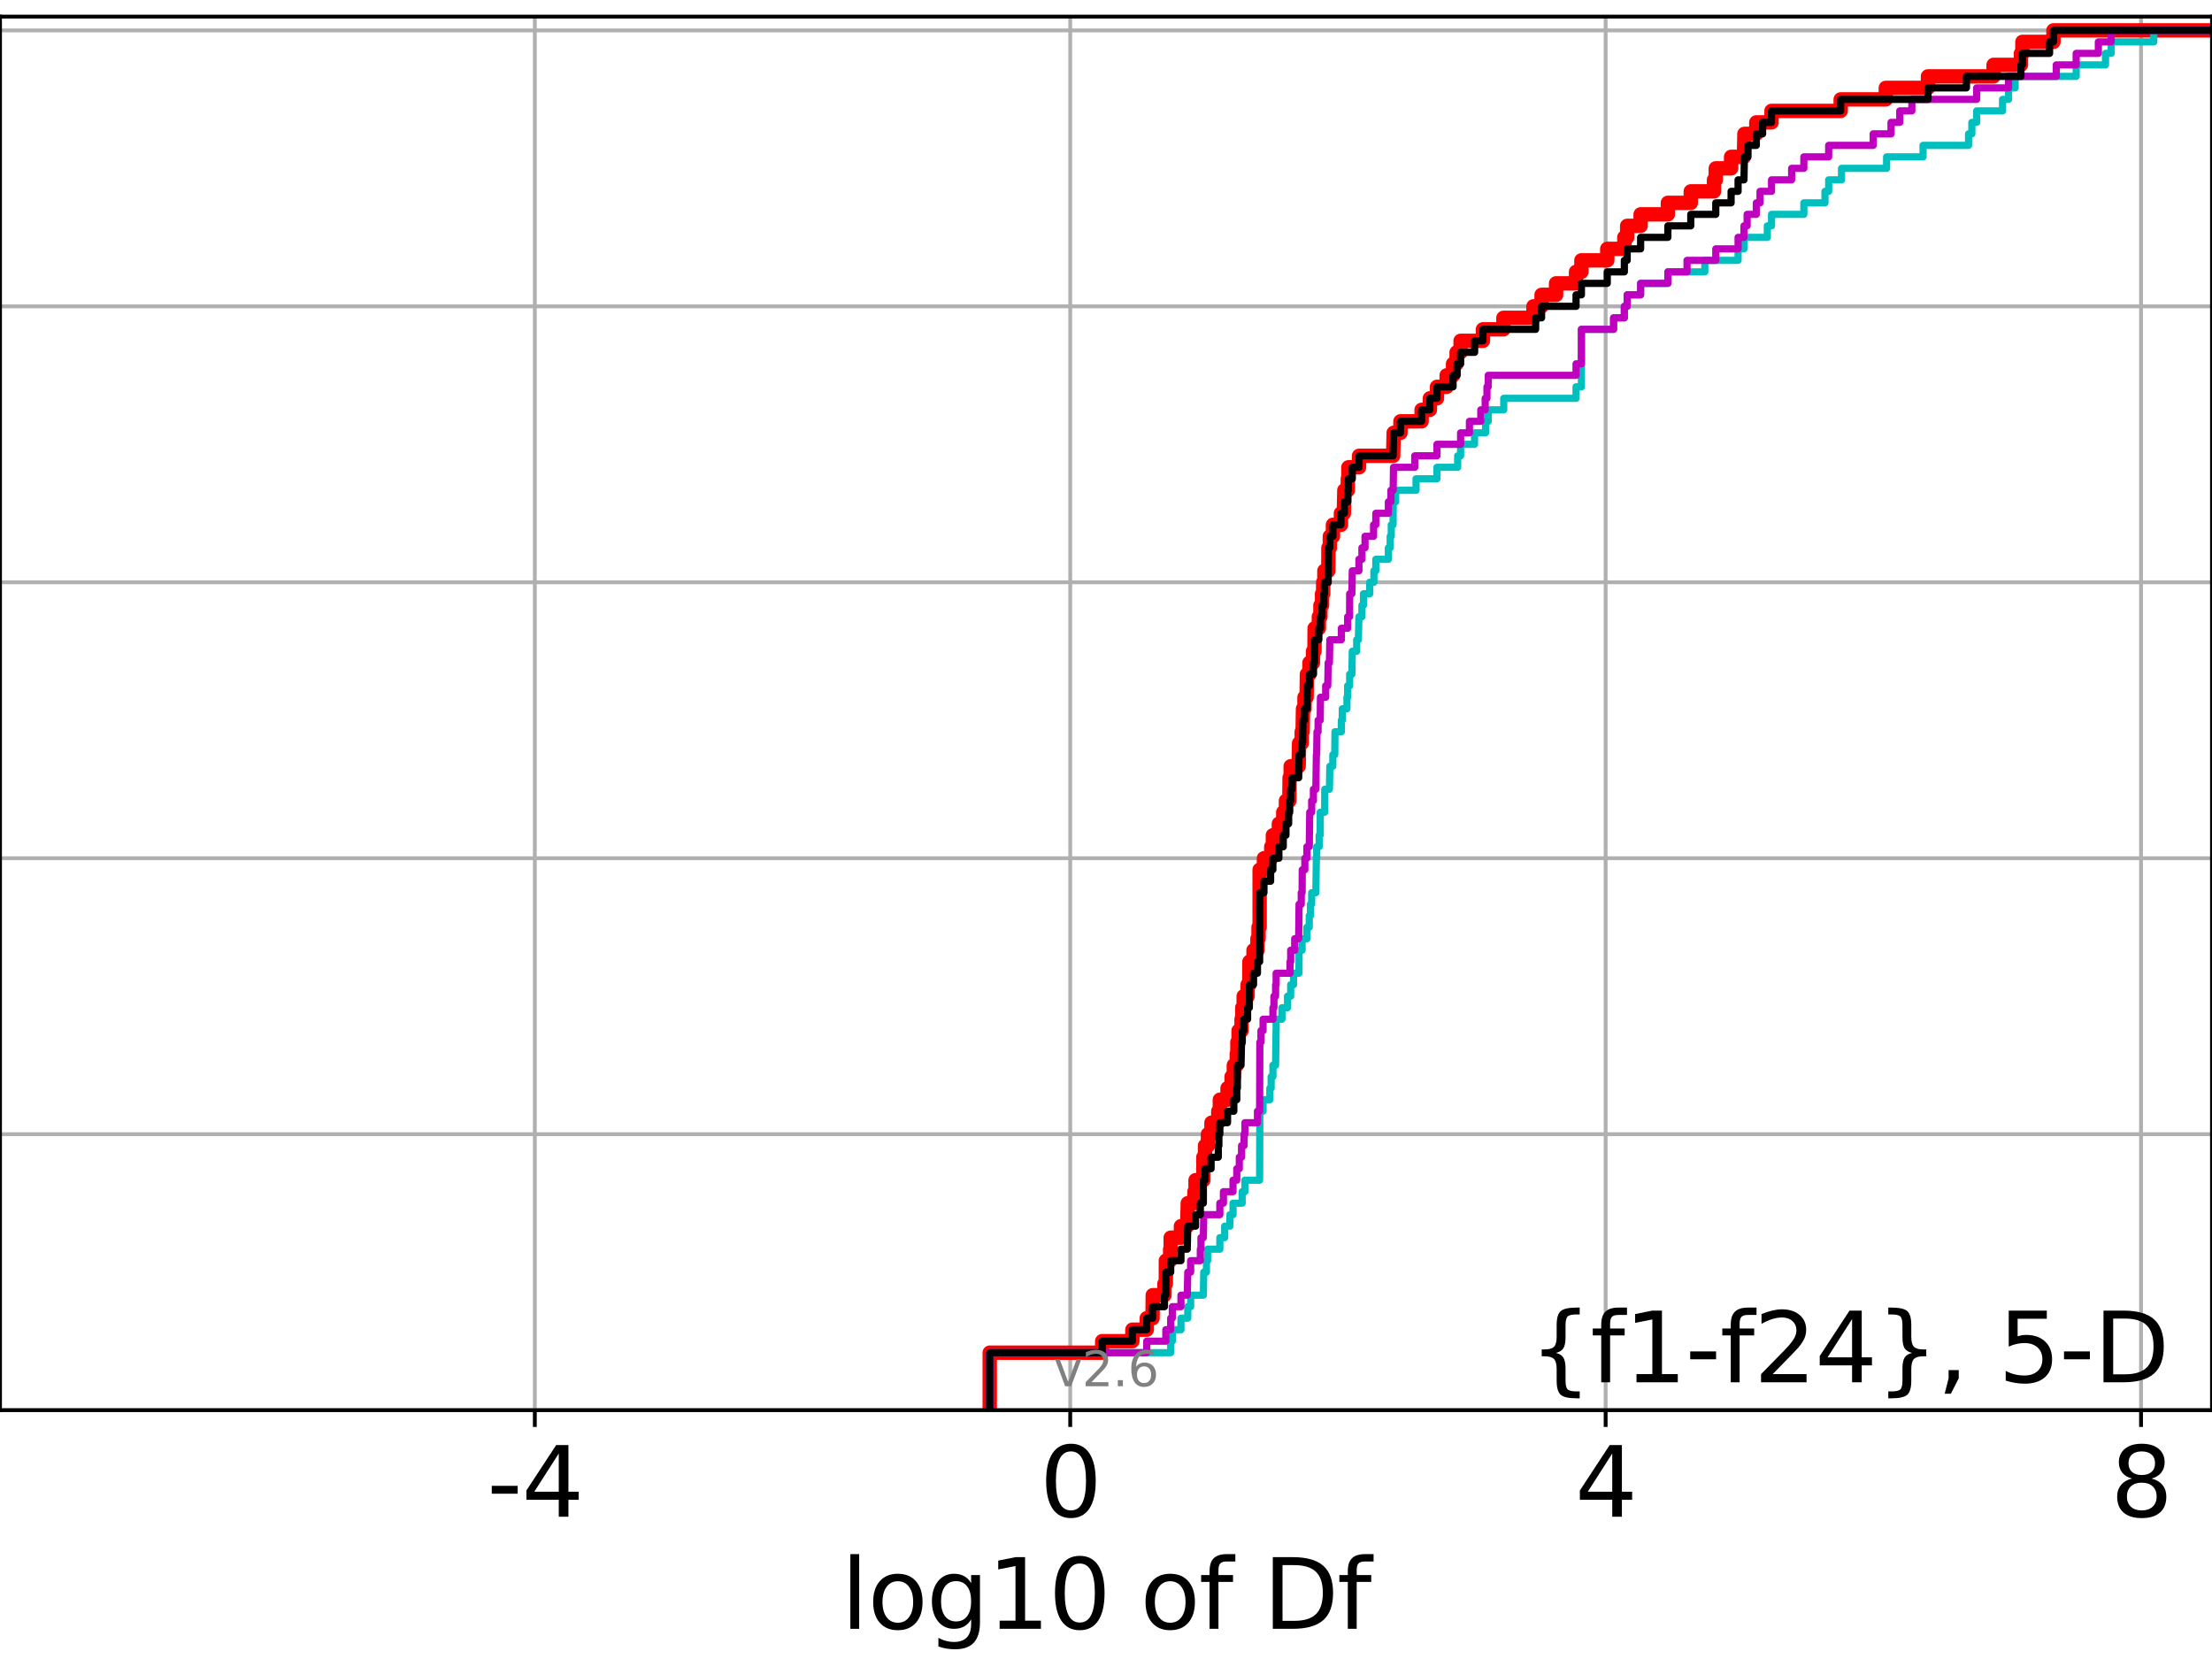 <?xml version="1.0" encoding="utf-8" standalone="no"?>
<!DOCTYPE svg PUBLIC "-//W3C//DTD SVG 1.1//EN"
  "http://www.w3.org/Graphics/SVG/1.1/DTD/svg11.dtd">
<svg xmlns:xlink="http://www.w3.org/1999/xlink" width="460.8pt" height="345.6pt" viewBox="0 0 460.8 345.6" xmlns="http://www.w3.org/2000/svg" version="1.1">
 <defs>
  <style type="text/css">*{stroke-linejoin: round; stroke-linecap: butt}</style>
 </defs>
 <g id="figure_1">
  <g id="patch_1">
   <path d="M 0 345.6 
L 460.8 345.6 
L 460.8 0 
L 0 0 
z
" style="fill: #ffffff"/>
  </g>
  <g id="axes_1">
   <g id="patch_2">
    <path d="M 0 293.76 
L 460.8 293.76 
L 460.8 3.456 
L 0 3.456 
z
" style="fill: #ffffff"/>
   </g>
   <g id="matplotlib.axis_1">
    <g id="xtick_1">
     <g id="line2d_1">
      <path d="M 111.414 293.76 
L 111.414 3.456 
" clip-path="url(#pbaf503f4ca)" style="fill: none; stroke: #b0b0b0; stroke-width: 0.8; stroke-linecap: square"/>
     </g>
     <g id="line2d_2">
      <defs>
       <path id="me949352aeb" d="M 0 0 
L 0 3.5 
" style="stroke: #000000; stroke-width: 0.8"/>
      </defs>
      <g>
       <use xlink:href="#me949352aeb" x="111.414" y="293.76" style="stroke: #000000; stroke-width: 0.8"/>
      </g>
     </g>
     <g id="text_1">
      <!-- -4 -->
      <g transform="translate(101.444 315.957)scale(0.2 -0.2)">
       <defs>
        <path id="DejaVuSans-2d" d="M 313 2009 
L 1997 2009 
L 1997 1497 
L 313 1497 
L 313 2009 
z
" transform="scale(0.016)"/>
        <path id="DejaVuSans-34" d="M 2419 4116 
L 825 1625 
L 2419 1625 
L 2419 4116 
z
M 2253 4666 
L 3047 4666 
L 3047 1625 
L 3713 1625 
L 3713 1100 
L 3047 1100 
L 3047 0 
L 2419 0 
L 2419 1100 
L 313 1100 
L 313 1709 
L 2253 4666 
z
" transform="scale(0.016)"/>
       </defs>
       <use xlink:href="#DejaVuSans-2d"/>
       <use xlink:href="#DejaVuSans-34" x="36.084"/>
      </g>
     </g>
    </g>
    <g id="xtick_2">
     <g id="line2d_3">
      <path d="M 222.948 293.76 
L 222.948 3.456 
" clip-path="url(#pbaf503f4ca)" style="fill: none; stroke: #b0b0b0; stroke-width: 0.8; stroke-linecap: square"/>
     </g>
     <g id="line2d_4">
      <g>
       <use xlink:href="#me949352aeb" x="222.948" y="293.76" style="stroke: #000000; stroke-width: 0.8"/>
      </g>
     </g>
     <g id="text_2">
      <!-- 0 -->
      <g transform="translate(216.586 315.957)scale(0.2 -0.2)">
       <defs>
        <path id="DejaVuSans-30" d="M 2034 4250 
Q 1547 4250 1301 3770 
Q 1056 3291 1056 2328 
Q 1056 1369 1301 889 
Q 1547 409 2034 409 
Q 2525 409 2770 889 
Q 3016 1369 3016 2328 
Q 3016 3291 2770 3770 
Q 2525 4250 2034 4250 
z
M 2034 4750 
Q 2819 4750 3233 4129 
Q 3647 3509 3647 2328 
Q 3647 1150 3233 529 
Q 2819 -91 2034 -91 
Q 1250 -91 836 529 
Q 422 1150 422 2328 
Q 422 3509 836 4129 
Q 1250 4750 2034 4750 
z
" transform="scale(0.016)"/>
       </defs>
       <use xlink:href="#DejaVuSans-30"/>
      </g>
     </g>
    </g>
    <g id="xtick_3">
     <g id="line2d_5">
      <path d="M 334.483 293.76 
L 334.483 3.456 
" clip-path="url(#pbaf503f4ca)" style="fill: none; stroke: #b0b0b0; stroke-width: 0.8; stroke-linecap: square"/>
     </g>
     <g id="line2d_6">
      <g>
       <use xlink:href="#me949352aeb" x="334.483" y="293.76" style="stroke: #000000; stroke-width: 0.8"/>
      </g>
     </g>
     <g id="text_3">
      <!-- 4 -->
      <g transform="translate(328.12 315.957)scale(0.2 -0.2)">
       <use xlink:href="#DejaVuSans-34"/>
      </g>
     </g>
    </g>
    <g id="xtick_4">
     <g id="line2d_7">
      <path d="M 446.017 293.76 
L 446.017 3.456 
" clip-path="url(#pbaf503f4ca)" style="fill: none; stroke: #b0b0b0; stroke-width: 0.8; stroke-linecap: square"/>
     </g>
     <g id="line2d_8">
      <g>
       <use xlink:href="#me949352aeb" x="446.017" y="293.76" style="stroke: #000000; stroke-width: 0.8"/>
      </g>
     </g>
     <g id="text_4">
      <!-- 8 -->
      <g transform="translate(439.655 315.957)scale(0.2 -0.2)">
       <defs>
        <path id="DejaVuSans-38" d="M 2034 2216 
Q 1584 2216 1326 1975 
Q 1069 1734 1069 1313 
Q 1069 891 1326 650 
Q 1584 409 2034 409 
Q 2484 409 2743 651 
Q 3003 894 3003 1313 
Q 3003 1734 2745 1975 
Q 2488 2216 2034 2216 
z
M 1403 2484 
Q 997 2584 770 2862 
Q 544 3141 544 3541 
Q 544 4100 942 4425 
Q 1341 4750 2034 4750 
Q 2731 4750 3128 4425 
Q 3525 4100 3525 3541 
Q 3525 3141 3298 2862 
Q 3072 2584 2669 2484 
Q 3125 2378 3379 2068 
Q 3634 1759 3634 1313 
Q 3634 634 3220 271 
Q 2806 -91 2034 -91 
Q 1263 -91 848 271 
Q 434 634 434 1313 
Q 434 1759 690 2068 
Q 947 2378 1403 2484 
z
M 1172 3481 
Q 1172 3119 1398 2916 
Q 1625 2713 2034 2713 
Q 2441 2713 2670 2916 
Q 2900 3119 2900 3481 
Q 2900 3844 2670 4047 
Q 2441 4250 2034 4250 
Q 1625 4250 1398 4047 
Q 1172 3844 1172 3481 
z
" transform="scale(0.016)"/>
       </defs>
       <use xlink:href="#DejaVuSans-38"/>
      </g>
     </g>
    </g>
    <g id="text_5">
     <!-- log10 of Df -->
     <g transform="translate(175.214 339.313)scale(0.2 -0.2)">
      <defs>
       <path id="DejaVuSans-6c" d="M 603 4863 
L 1178 4863 
L 1178 0 
L 603 0 
L 603 4863 
z
" transform="scale(0.016)"/>
       <path id="DejaVuSans-6f" d="M 1959 3097 
Q 1497 3097 1228 2736 
Q 959 2375 959 1747 
Q 959 1119 1226 758 
Q 1494 397 1959 397 
Q 2419 397 2687 759 
Q 2956 1122 2956 1747 
Q 2956 2369 2687 2733 
Q 2419 3097 1959 3097 
z
M 1959 3584 
Q 2709 3584 3137 3096 
Q 3566 2609 3566 1747 
Q 3566 888 3137 398 
Q 2709 -91 1959 -91 
Q 1206 -91 779 398 
Q 353 888 353 1747 
Q 353 2609 779 3096 
Q 1206 3584 1959 3584 
z
" transform="scale(0.016)"/>
       <path id="DejaVuSans-67" d="M 2906 1791 
Q 2906 2416 2648 2759 
Q 2391 3103 1925 3103 
Q 1463 3103 1205 2759 
Q 947 2416 947 1791 
Q 947 1169 1205 825 
Q 1463 481 1925 481 
Q 2391 481 2648 825 
Q 2906 1169 2906 1791 
z
M 3481 434 
Q 3481 -459 3084 -895 
Q 2688 -1331 1869 -1331 
Q 1566 -1331 1297 -1286 
Q 1028 -1241 775 -1147 
L 775 -588 
Q 1028 -725 1275 -790 
Q 1522 -856 1778 -856 
Q 2344 -856 2625 -561 
Q 2906 -266 2906 331 
L 2906 616 
Q 2728 306 2450 153 
Q 2172 0 1784 0 
Q 1141 0 747 490 
Q 353 981 353 1791 
Q 353 2603 747 3093 
Q 1141 3584 1784 3584 
Q 2172 3584 2450 3431 
Q 2728 3278 2906 2969 
L 2906 3500 
L 3481 3500 
L 3481 434 
z
" transform="scale(0.016)"/>
       <path id="DejaVuSans-31" d="M 794 531 
L 1825 531 
L 1825 4091 
L 703 3866 
L 703 4441 
L 1819 4666 
L 2450 4666 
L 2450 531 
L 3481 531 
L 3481 0 
L 794 0 
L 794 531 
z
" transform="scale(0.016)"/>
       <path id="DejaVuSans-20" transform="scale(0.016)"/>
       <path id="DejaVuSans-66" d="M 2375 4863 
L 2375 4384 
L 1825 4384 
Q 1516 4384 1395 4259 
Q 1275 4134 1275 3809 
L 1275 3500 
L 2222 3500 
L 2222 3053 
L 1275 3053 
L 1275 0 
L 697 0 
L 697 3053 
L 147 3053 
L 147 3500 
L 697 3500 
L 697 3744 
Q 697 4328 969 4595 
Q 1241 4863 1831 4863 
L 2375 4863 
z
" transform="scale(0.016)"/>
       <path id="DejaVuSans-44" d="M 1259 4147 
L 1259 519 
L 2022 519 
Q 2988 519 3436 956 
Q 3884 1394 3884 2338 
Q 3884 3275 3436 3711 
Q 2988 4147 2022 4147 
L 1259 4147 
z
M 628 4666 
L 1925 4666 
Q 3281 4666 3915 4102 
Q 4550 3538 4550 2338 
Q 4550 1131 3912 565 
Q 3275 0 1925 0 
L 628 0 
L 628 4666 
z
" transform="scale(0.016)"/>
      </defs>
      <use xlink:href="#DejaVuSans-6c"/>
      <use xlink:href="#DejaVuSans-6f" x="27.783"/>
      <use xlink:href="#DejaVuSans-67" x="88.965"/>
      <use xlink:href="#DejaVuSans-31" x="152.441"/>
      <use xlink:href="#DejaVuSans-30" x="216.064"/>
      <use xlink:href="#DejaVuSans-20" x="279.688"/>
      <use xlink:href="#DejaVuSans-6f" x="311.475"/>
      <use xlink:href="#DejaVuSans-66" x="372.656"/>
      <use xlink:href="#DejaVuSans-20" x="407.861"/>
      <use xlink:href="#DejaVuSans-44" x="439.648"/>
      <use xlink:href="#DejaVuSans-66" x="516.65"/>
     </g>
    </g>
   </g>
   <g id="matplotlib.axis_2">
    <g id="ytick_1">
     <g id="line2d_9">
      <path d="M 0 293.76 
L 460.8 293.76 
" clip-path="url(#pbaf503f4ca)" style="fill: none; stroke: #b0b0b0; stroke-width: 0.8; stroke-linecap: square"/>
     </g>
     <g id="line2d_10">
      <defs>
       <path id="ma6bf741ff8" d="M 0 0 
L -3.5 0 
" style="stroke: #000000; stroke-width: 0.8"/>
      </defs>
      <g>
       <use xlink:href="#ma6bf741ff8" x="0" y="293.76" style="stroke: #000000; stroke-width: 0.8"/>
      </g>
     </g>
    </g>
    <g id="ytick_2">
     <g id="line2d_11">
      <path d="M 0 236.274 
L 460.8 236.274 
" clip-path="url(#pbaf503f4ca)" style="fill: none; stroke: #b0b0b0; stroke-width: 0.8; stroke-linecap: square"/>
     </g>
     <g id="line2d_12">
      <g>
       <use xlink:href="#ma6bf741ff8" x="0" y="236.274" style="stroke: #000000; stroke-width: 0.8"/>
      </g>
     </g>
    </g>
    <g id="ytick_3">
     <g id="line2d_13">
      <path d="M 0 178.788 
L 460.8 178.788 
" clip-path="url(#pbaf503f4ca)" style="fill: none; stroke: #b0b0b0; stroke-width: 0.8; stroke-linecap: square"/>
     </g>
     <g id="line2d_14">
      <g>
       <use xlink:href="#ma6bf741ff8" x="0" y="178.788" style="stroke: #000000; stroke-width: 0.8"/>
      </g>
     </g>
    </g>
    <g id="ytick_4">
     <g id="line2d_15">
      <path d="M 0 121.302 
L 460.8 121.302 
" clip-path="url(#pbaf503f4ca)" style="fill: none; stroke: #b0b0b0; stroke-width: 0.8; stroke-linecap: square"/>
     </g>
     <g id="line2d_16">
      <g>
       <use xlink:href="#ma6bf741ff8" x="0" y="121.302" style="stroke: #000000; stroke-width: 0.8"/>
      </g>
     </g>
    </g>
    <g id="ytick_5">
     <g id="line2d_17">
      <path d="M 0 63.816 
L 460.8 63.816 
" clip-path="url(#pbaf503f4ca)" style="fill: none; stroke: #b0b0b0; stroke-width: 0.8; stroke-linecap: square"/>
     </g>
     <g id="line2d_18">
      <g>
       <use xlink:href="#ma6bf741ff8" x="0" y="63.816" style="stroke: #000000; stroke-width: 0.8"/>
      </g>
     </g>
    </g>
    <g id="ytick_6">
     <g id="line2d_19">
      <path d="M 0 6.33 
L 460.8 6.33 
" clip-path="url(#pbaf503f4ca)" style="fill: none; stroke: #b0b0b0; stroke-width: 0.8; stroke-linecap: square"/>
     </g>
     <g id="line2d_20">
      <g>
       <use xlink:href="#ma6bf741ff8" x="0" y="6.33" style="stroke: #000000; stroke-width: 0.8"/>
      </g>
     </g>
    </g>
   </g>
   <g id="line2d_21">
    <path d="M 206.179 293.76 
L 206.179 281.784 
L 229.611 281.784 
L 229.611 279.389 
L 235.895 279.389 
L 235.895 276.993 
L 238.89 276.993 
L 238.89 274.598 
L 240.095 274.598 
L 240.141 269.808 
L 242.581 269.808 
L 242.581 267.412 
L 242.866 267.412 
L 242.87 262.622 
L 243.764 262.622 
L 243.764 260.227 
L 243.878 260.227 
L 243.878 257.831 
L 246.013 257.831 
L 246.013 255.436 
L 247.326 255.436 
L 247.435 250.646 
L 248.821 250.646 
L 248.821 248.25 
L 249.055 248.25 
L 249.055 245.855 
L 250.68 245.855 
L 250.686 241.065 
L 251.029 241.065 
L 251.029 238.669 
L 251.641 238.669 
L 251.641 236.274 
L 252.373 236.274 
L 252.373 233.879 
L 253.791 233.879 
L 253.791 231.484 
L 254.116 231.484 
L 254.116 229.088 
L 255.719 229.088 
L 255.719 226.693 
L 256.561 226.693 
L 256.561 224.298 
L 257.029 224.298 
L 257.029 221.903 
L 257.645 221.903 
L 257.645 219.507 
L 257.77 219.507 
L 257.77 217.112 
L 258.02 217.112 
L 258.02 214.717 
L 258.636 214.717 
L 258.636 212.322 
L 258.793 212.322 
L 258.793 209.926 
L 259.08 209.926 
L 259.08 207.531 
L 259.896 207.531 
L 259.896 205.136 
L 260.259 205.136 
L 260.282 200.345 
L 261.132 200.345 
L 261.132 197.95 
L 261.953 197.95 
L 261.953 195.555 
L 262.176 195.555 
L 262.176 193.16 
L 262.403 193.16 
L 262.403 181.183 
L 263.305 181.183 
L 263.305 178.788 
L 264.828 178.788 
L 264.828 176.393 
L 265.163 176.393 
L 265.163 173.998 
L 266.412 173.998 
L 266.412 171.602 
L 267.325 171.602 
L 267.325 169.207 
L 267.887 169.207 
L 267.887 166.812 
L 268.596 166.812 
L 268.643 162.021 
L 268.872 162.021 
L 268.872 159.626 
L 270.535 159.626 
L 270.619 154.836 
L 271.172 154.836 
L 271.172 152.44 
L 271.358 152.44 
L 271.441 147.65 
L 271.752 147.65 
L 271.752 145.255 
L 272.185 145.255 
L 272.255 140.464 
L 272.78 140.464 
L 272.78 138.069 
L 273.522 138.069 
L 273.522 135.674 
L 273.825 135.674 
L 273.862 130.883 
L 274.74 130.883 
L 274.74 128.488 
L 275.073 128.488 
L 275.073 126.093 
L 275.409 126.093 
L 275.409 123.697 
L 275.644 123.697 
L 275.644 121.302 
L 275.897 121.302 
L 275.897 118.907 
L 276.712 118.907 
L 276.736 114.116 
L 277.03 114.116 
L 277.03 111.721 
L 277.676 111.721 
L 277.676 109.326 
L 279.336 109.326 
L 279.336 106.931 
L 279.95 106.931 
L 280.052 102.14 
L 280.771 102.14 
L 280.771 99.745 
L 280.893 99.745 
L 280.893 97.35 
L 283.114 97.35 
L 283.114 94.954 
L 290.217 94.954 
L 290.325 90.164 
L 291.741 90.164 
L 291.741 87.769 
L 296.143 87.769 
L 296.143 85.373 
L 297.865 85.373 
L 297.865 82.978 
L 299.348 82.978 
L 299.348 80.583 
L 301.367 80.583 
L 301.367 78.188 
L 302.698 78.188 
L 302.698 75.792 
L 303.435 75.792 
L 303.435 73.397 
L 304.271 73.397 
L 304.271 71.002 
L 308.924 71.002 
L 308.924 68.607 
L 313.193 68.607 
L 313.193 66.211 
L 319.449 66.211 
L 319.449 63.816 
L 321.14 63.816 
L 321.14 61.421 
L 324.157 61.421 
L 324.157 59.026 
L 328.319 59.026 
L 328.319 56.63 
L 329.437 56.63 
L 329.437 54.235 
L 334.823 54.235 
L 334.823 51.84 
L 338.382 51.84 
L 338.382 49.445 
L 338.97 49.445 
L 338.97 47.05 
L 341.772 47.05 
L 341.772 44.654 
L 347.45 44.654 
L 347.45 42.259 
L 352.222 42.259 
L 352.222 39.864 
L 357.056 39.864 
L 357.056 37.469 
L 357.428 37.469 
L 357.428 35.073 
L 360.619 35.073 
L 360.619 32.678 
L 363.3 32.678 
L 363.394 27.888 
L 365.873 27.888 
L 365.873 25.492 
L 369.04 25.492 
L 369.04 23.097 
L 383.451 23.097 
L 383.451 20.702 
L 392.85 20.702 
L 392.85 18.307 
L 401.633 18.307 
L 401.633 15.911 
L 415.298 15.911 
L 415.298 13.516 
L 420.998 13.516 
L 420.998 11.121 
L 421.308 11.121 
L 421.308 8.726 
L 427.771 8.726 
L 427.771 6.33 
L 427.771 6.33 
L 460.8 6.33 
L 460.8 6.33 
" clip-path="url(#pbaf503f4ca)" style="fill: none; stroke: #ff0000; stroke-width: 3; stroke-linecap: square"/>
   </g>
   <g id="line2d_22">
    <path d="M 206.179 293.76 
L 206.179 281.784 
L 243.878 281.784 
L 243.878 279.389 
L 244.215 279.389 
L 244.215 276.993 
L 246.013 276.993 
L 246.013 274.598 
L 247.435 274.598 
L 247.435 272.203 
L 248.035 272.203 
L 248.035 269.808 
L 250.68 269.808 
L 250.763 265.017 
L 251.324 265.017 
L 251.324 262.622 
L 251.564 262.622 
L 251.564 260.227 
L 254.116 260.227 
L 254.116 257.831 
L 255.123 257.831 
L 255.123 255.436 
L 256.213 255.436 
L 256.213 253.041 
L 256.861 253.041 
L 256.861 250.646 
L 258.76 250.646 
L 258.76 248.25 
L 259.34 248.25 
L 259.34 245.855 
L 262.403 245.855 
L 262.446 231.484 
L 263.122 231.484 
L 263.122 229.088 
L 264.53 229.088 
L 264.53 226.693 
L 264.8 226.693 
L 264.8 224.298 
L 265.174 224.298 
L 265.174 221.903 
L 265.731 221.903 
L 265.823 214.717 
L 265.844 214.717 
L 265.844 212.322 
L 267.055 212.322 
L 267.055 209.926 
L 268.216 209.926 
L 268.216 207.531 
L 268.872 207.531 
L 268.872 205.136 
L 269.469 205.136 
L 269.469 202.741 
L 270.597 202.741 
L 270.619 197.95 
L 271.254 197.95 
L 271.254 195.555 
L 272.255 195.555 
L 272.255 193.16 
L 272.743 193.16 
L 272.743 190.764 
L 272.988 190.764 
L 272.988 188.369 
L 273.246 188.369 
L 273.246 185.974 
L 274.115 185.974 
L 274.224 178.788 
L 274.293 178.788 
L 274.293 176.393 
L 274.808 176.393 
L 274.808 173.998 
L 275.017 173.998 
L 275.024 169.207 
L 275.946 169.207 
L 275.971 164.417 
L 276.941 164.417 
L 277.03 159.626 
L 277.654 159.626 
L 277.654 157.231 
L 278.056 157.231 
L 278.1 152.44 
L 279.431 152.44 
L 279.431 150.045 
L 279.627 150.045 
L 279.627 147.65 
L 280.594 147.65 
L 280.594 145.255 
L 280.739 145.255 
L 280.739 142.859 
L 281.16 142.859 
L 281.16 140.464 
L 281.618 140.464 
L 281.704 135.674 
L 282.62 135.674 
L 282.62 133.278 
L 282.974 133.278 
L 283.085 128.488 
L 283.715 128.488 
L 283.715 126.093 
L 284.034 126.093 
L 284.034 123.697 
L 285.333 123.697 
L 285.333 121.302 
L 286.212 121.302 
L 286.212 118.907 
L 286.608 118.907 
L 286.608 116.512 
L 289.222 116.512 
L 289.222 114.116 
L 289.602 114.116 
L 289.602 111.721 
L 289.823 111.721 
L 289.823 109.326 
L 290.197 109.326 
L 290.239 104.535 
L 290.744 104.535 
L 290.744 102.14 
L 294.988 102.14 
L 294.988 99.745 
L 299.348 99.745 
L 299.348 97.35 
L 303.661 97.35 
L 303.661 94.954 
L 304.271 94.954 
L 304.271 92.559 
L 307.168 92.559 
L 307.168 90.164 
L 309.469 90.164 
L 309.469 87.769 
L 310.026 87.769 
L 310.026 85.373 
L 313.256 85.373 
L 313.256 82.978 
L 328.319 82.978 
L 328.319 80.583 
L 329.437 80.583 
L 329.437 68.607 
L 336.143 68.607 
L 336.143 66.211 
L 338.382 66.211 
L 338.382 63.816 
L 338.97 63.816 
L 338.97 61.421 
L 341.772 61.421 
L 341.772 59.026 
L 347.45 59.026 
L 347.45 56.63 
L 355.141 56.63 
L 355.141 54.235 
L 362.074 54.235 
L 362.074 51.84 
L 363.3 51.84 
L 363.3 49.445 
L 368.168 49.445 
L 368.168 47.05 
L 369.04 47.05 
L 369.04 44.654 
L 375.775 44.654 
L 375.775 42.259 
L 380.176 42.259 
L 380.176 39.864 
L 380.946 39.864 
L 380.946 37.469 
L 383.626 37.469 
L 383.626 35.073 
L 393.014 35.073 
L 393.014 32.678 
L 400.608 32.678 
L 400.608 30.283 
L 410.085 30.283 
L 410.085 27.888 
L 410.774 27.888 
L 410.774 25.492 
L 411.778 25.492 
L 411.778 23.097 
L 417.168 23.097 
L 417.168 20.702 
L 418.415 20.702 
L 418.415 18.307 
L 419.788 18.307 
L 419.788 15.911 
L 432.503 15.911 
L 432.503 13.516 
L 438.617 13.516 
L 438.617 11.121 
L 439.795 11.121 
L 439.795 8.726 
L 448.675 8.726 
L 448.675 6.33 
L 448.675 6.33 
L 460.8 6.33 
L 460.8 6.33 
" clip-path="url(#pbaf503f4ca)" style="fill: none; stroke: #00bfbf; stroke-width: 1.5; stroke-linecap: square"/>
   </g>
   <g id="line2d_23">
    <path d="M 206.179 293.76 
L 206.179 281.784 
L 238.89 281.784 
L 238.89 279.389 
L 242.866 279.389 
L 242.866 276.993 
L 243.878 276.993 
L 243.878 274.598 
L 244.215 274.598 
L 244.215 272.203 
L 246.013 272.203 
L 246.013 269.808 
L 247.326 269.808 
L 247.435 265.017 
L 248.035 265.017 
L 248.035 262.622 
L 250.049 262.622 
L 250.049 260.227 
L 250.184 260.227 
L 250.184 257.831 
L 250.68 257.831 
L 250.763 253.041 
L 254.116 253.041 
L 254.116 250.646 
L 254.864 250.646 
L 254.864 248.25 
L 256.861 248.25 
L 256.861 245.855 
L 257.645 245.855 
L 257.645 243.46 
L 258.167 243.46 
L 258.167 241.065 
L 258.636 241.065 
L 258.636 238.669 
L 259.164 238.669 
L 259.164 236.274 
L 259.34 236.274 
L 259.34 233.879 
L 261.953 233.879 
L 261.953 231.484 
L 262.403 231.484 
L 262.446 217.112 
L 262.679 217.112 
L 262.679 214.717 
L 263.122 214.717 
L 263.122 212.322 
L 265.174 212.322 
L 265.174 209.926 
L 265.383 209.926 
L 265.383 207.531 
L 265.731 207.531 
L 265.731 205.136 
L 265.844 205.136 
L 265.844 202.741 
L 268.732 202.741 
L 268.732 200.345 
L 268.872 200.345 
L 268.872 197.95 
L 269.708 197.95 
L 269.708 195.555 
L 270.535 195.555 
L 270.619 188.369 
L 271.074 188.369 
L 271.074 185.974 
L 271.254 185.974 
L 271.284 181.183 
L 271.822 181.183 
L 271.822 178.788 
L 272.255 178.788 
L 272.255 176.393 
L 272.743 176.393 
L 272.837 169.207 
L 273.246 169.207 
L 273.246 166.812 
L 273.607 166.812 
L 273.607 164.417 
L 274.115 164.417 
L 274.224 157.231 
L 274.283 157.231 
L 274.356 152.44 
L 274.584 152.44 
L 274.584 150.045 
L 275.024 150.045 
L 275.073 145.255 
L 276.164 145.255 
L 276.164 142.859 
L 276.594 142.859 
L 276.683 138.069 
L 276.941 138.069 
L 277.03 133.278 
L 279.431 133.278 
L 279.431 130.883 
L 280.739 130.883 
L 280.739 128.488 
L 281.143 128.488 
L 281.16 123.697 
L 281.618 123.697 
L 281.704 118.907 
L 283.085 118.907 
L 283.085 116.512 
L 283.715 116.512 
L 283.715 114.116 
L 284.357 114.116 
L 284.357 111.721 
L 286.14 111.721 
L 286.14 109.326 
L 286.608 109.326 
L 286.608 106.931 
L 289.222 106.931 
L 289.222 104.535 
L 289.751 104.535 
L 289.751 102.14 
L 290.217 102.14 
L 290.297 97.35 
L 294.717 97.35 
L 294.717 94.954 
L 299.348 94.954 
L 299.348 92.559 
L 304.271 92.559 
L 304.271 90.164 
L 306.109 90.164 
L 306.109 87.769 
L 308.478 87.769 
L 308.478 85.373 
L 309.389 85.373 
L 309.389 82.978 
L 309.761 82.978 
L 309.761 80.583 
L 310.026 80.583 
L 310.026 78.188 
L 328.319 78.188 
L 328.319 75.792 
L 329.437 75.792 
L 329.437 68.607 
L 336.143 68.607 
L 336.143 66.211 
L 338.382 66.211 
L 338.382 63.816 
L 338.97 63.816 
L 338.97 61.421 
L 341.772 61.421 
L 341.772 59.026 
L 347.45 59.026 
L 347.45 56.63 
L 351.44 56.63 
L 351.44 54.235 
L 357.428 54.235 
L 357.428 51.84 
L 362.074 51.84 
L 362.074 49.445 
L 363.3 49.445 
L 363.3 47.05 
L 363.96 47.05 
L 363.96 44.654 
L 365.873 44.654 
L 365.873 42.259 
L 366.645 42.259 
L 366.645 39.864 
L 369.04 39.864 
L 369.04 37.469 
L 373.231 37.469 
L 373.231 35.073 
L 375.775 35.073 
L 375.775 32.678 
L 380.946 32.678 
L 380.946 30.283 
L 390.221 30.283 
L 390.221 27.888 
L 393.936 27.888 
L 393.936 25.492 
L 395.755 25.492 
L 395.755 23.097 
L 398.276 23.097 
L 398.276 20.702 
L 411.778 20.702 
L 411.778 18.307 
L 418.415 18.307 
L 418.415 15.911 
L 428.355 15.911 
L 428.355 13.516 
L 432.503 13.516 
L 432.503 11.121 
L 437.126 11.121 
L 437.126 8.726 
L 439.795 8.726 
L 439.795 6.33 
L 439.795 6.33 
L 460.8 6.33 
L 460.8 6.33 
" clip-path="url(#pbaf503f4ca)" style="fill: none; stroke: #bf00bf; stroke-width: 1.5; stroke-linecap: square"/>
   </g>
   <g id="line2d_24">
    <path d="M 206.179 293.76 
L 206.179 281.784 
L 229.611 281.784 
L 229.611 279.389 
L 235.895 279.389 
L 235.895 276.993 
L 238.89 276.993 
L 238.89 274.598 
L 240.095 274.598 
L 240.095 272.203 
L 242.581 272.203 
L 242.581 269.808 
L 242.866 269.808 
L 242.87 265.017 
L 243.878 265.017 
L 243.878 262.622 
L 246.013 262.622 
L 246.013 260.227 
L 247.326 260.227 
L 247.435 255.436 
L 249.055 255.436 
L 249.055 253.041 
L 250.049 253.041 
L 250.049 250.646 
L 250.68 250.646 
L 250.686 245.855 
L 251.029 245.855 
L 251.029 243.46 
L 252.292 243.46 
L 252.292 241.065 
L 253.791 241.065 
L 253.791 238.669 
L 253.917 238.669 
L 253.917 236.274 
L 254.116 236.274 
L 254.116 233.879 
L 255.719 233.879 
L 255.719 231.484 
L 257.029 231.484 
L 257.029 229.088 
L 257.645 229.088 
L 257.645 226.693 
L 257.77 226.693 
L 257.782 221.903 
L 258.529 221.903 
L 258.636 217.112 
L 258.793 217.112 
L 258.793 214.717 
L 259.08 214.717 
L 259.08 212.322 
L 259.896 212.322 
L 259.896 209.926 
L 260.259 209.926 
L 260.282 205.136 
L 261.132 205.136 
L 261.132 202.741 
L 261.953 202.741 
L 261.953 200.345 
L 262.403 200.345 
L 262.446 185.974 
L 263.305 185.974 
L 263.305 183.579 
L 264.693 183.579 
L 264.693 181.183 
L 265.163 181.183 
L 265.163 178.788 
L 266.412 178.788 
L 266.412 176.393 
L 267.325 176.393 
L 267.325 173.998 
L 267.887 173.998 
L 267.887 171.602 
L 268.449 171.602 
L 268.449 169.207 
L 268.643 169.207 
L 268.643 166.812 
L 268.872 166.812 
L 268.872 164.417 
L 269.165 164.417 
L 269.165 162.021 
L 270.535 162.021 
L 270.619 157.231 
L 271.172 157.231 
L 271.172 154.836 
L 271.358 154.836 
L 271.441 150.045 
L 271.752 150.045 
L 271.752 147.65 
L 272.255 147.65 
L 272.328 142.859 
L 272.78 142.859 
L 272.78 140.464 
L 273.622 140.464 
L 273.622 138.069 
L 273.825 138.069 
L 273.862 133.278 
L 274.74 133.278 
L 274.74 130.883 
L 275.073 130.883 
L 275.073 128.488 
L 275.409 128.488 
L 275.409 126.093 
L 275.776 126.093 
L 275.776 123.697 
L 275.897 123.697 
L 275.897 121.302 
L 276.683 121.302 
L 276.736 114.116 
L 277.03 114.116 
L 277.03 111.721 
L 277.676 111.721 
L 277.676 109.326 
L 279.336 109.326 
L 279.336 106.931 
L 280.052 106.931 
L 280.052 104.535 
L 280.771 104.535 
L 280.771 102.14 
L 280.893 102.14 
L 280.893 99.745 
L 281.704 99.745 
L 281.704 97.35 
L 283.114 97.35 
L 283.114 94.954 
L 290.217 94.954 
L 290.325 90.164 
L 291.741 90.164 
L 291.741 87.769 
L 296.143 87.769 
L 296.143 85.373 
L 297.865 85.373 
L 297.865 82.978 
L 299.348 82.978 
L 299.348 80.583 
L 302.698 80.583 
L 302.698 78.188 
L 303.546 78.188 
L 303.546 75.792 
L 304.271 75.792 
L 304.271 73.397 
L 307.195 73.397 
L 307.195 71.002 
L 308.924 71.002 
L 308.924 68.607 
L 319.903 68.607 
L 319.903 66.211 
L 321.14 66.211 
L 321.14 63.816 
L 328.319 63.816 
L 328.319 61.421 
L 329.437 61.421 
L 329.437 59.026 
L 334.823 59.026 
L 334.823 56.63 
L 338.382 56.63 
L 338.382 54.235 
L 338.97 54.235 
L 338.97 51.84 
L 341.772 51.84 
L 341.772 49.445 
L 347.45 49.445 
L 347.45 47.05 
L 352.222 47.05 
L 352.222 44.654 
L 357.428 44.654 
L 357.428 42.259 
L 360.619 42.259 
L 360.619 39.864 
L 362.074 39.864 
L 362.074 37.469 
L 363.3 37.469 
L 363.394 32.678 
L 364.127 32.678 
L 364.127 30.283 
L 365.873 30.283 
L 365.873 27.888 
L 367.184 27.888 
L 367.184 25.492 
L 369.04 25.492 
L 369.04 23.097 
L 383.451 23.097 
L 383.451 20.702 
L 401.633 20.702 
L 401.633 18.307 
L 409.645 18.307 
L 409.645 15.911 
L 420.998 15.911 
L 420.998 13.516 
L 421.308 13.516 
L 421.308 11.121 
L 426.966 11.121 
L 426.966 8.726 
L 427.771 8.726 
L 427.771 6.33 
L 427.771 6.33 
L 460.8 6.33 
L 460.8 6.33 
" clip-path="url(#pbaf503f4ca)" style="fill: none; stroke: #000000; stroke-width: 1.5; stroke-linecap: square"/>
   </g>
   <g id="patch_3">
    <path d="M 0 293.76 
L 0 3.456 
" style="fill: none; stroke: #000000; stroke-width: 0.8; stroke-linejoin: miter; stroke-linecap: square"/>
   </g>
   <g id="patch_4">
    <path d="M 460.8 293.76 
L 460.8 3.456 
" style="fill: none; stroke: #000000; stroke-width: 0.8; stroke-linejoin: miter; stroke-linecap: square"/>
   </g>
   <g id="patch_5">
    <path d="M 0 293.76 
L 460.8 293.76 
" style="fill: none; stroke: #000000; stroke-width: 0.8; stroke-linejoin: miter; stroke-linecap: square"/>
   </g>
   <g id="patch_6">
    <path d="M 0 3.456 
L 460.8 3.456 
" style="fill: none; stroke: #000000; stroke-width: 0.8; stroke-linejoin: miter; stroke-linecap: square"/>
   </g>
   <g id="text_6">
    <!-- {f1-f24}, 5-D -->
    <g transform="translate(318.609 287.954)scale(0.2 -0.2)">
     <defs>
      <path id="DejaVuSans-7b" d="M 3272 -594 
L 3272 -1044 
L 3078 -1044 
Q 2300 -1044 2036 -812 
Q 1772 -581 1772 109 
L 1772 856 
Q 1772 1328 1603 1509 
Q 1434 1691 991 1691 
L 800 1691 
L 800 2138 
L 991 2138 
Q 1438 2138 1605 2317 
Q 1772 2497 1772 2963 
L 1772 3713 
Q 1772 4403 2036 4633 
Q 2300 4863 3078 4863 
L 3272 4863 
L 3272 4416 
L 3059 4416 
Q 2619 4416 2484 4278 
Q 2350 4141 2350 3700 
L 2350 2925 
Q 2350 2434 2208 2212 
Q 2066 1991 1722 1913 
Q 2069 1828 2209 1606 
Q 2350 1384 2350 897 
L 2350 122 
Q 2350 -319 2484 -456 
Q 2619 -594 3059 -594 
L 3272 -594 
z
" transform="scale(0.016)"/>
      <path id="DejaVuSans-32" d="M 1228 531 
L 3431 531 
L 3431 0 
L 469 0 
L 469 531 
Q 828 903 1448 1529 
Q 2069 2156 2228 2338 
Q 2531 2678 2651 2914 
Q 2772 3150 2772 3378 
Q 2772 3750 2511 3984 
Q 2250 4219 1831 4219 
Q 1534 4219 1204 4116 
Q 875 4013 500 3803 
L 500 4441 
Q 881 4594 1212 4672 
Q 1544 4750 1819 4750 
Q 2544 4750 2975 4387 
Q 3406 4025 3406 3419 
Q 3406 3131 3298 2873 
Q 3191 2616 2906 2266 
Q 2828 2175 2409 1742 
Q 1991 1309 1228 531 
z
" transform="scale(0.016)"/>
      <path id="DejaVuSans-7d" d="M 800 -594 
L 1019 -594 
Q 1456 -594 1589 -459 
Q 1722 -325 1722 122 
L 1722 897 
Q 1722 1384 1862 1606 
Q 2003 1828 2350 1913 
Q 2003 1991 1862 2212 
Q 1722 2434 1722 2925 
L 1722 3700 
Q 1722 4144 1589 4280 
Q 1456 4416 1019 4416 
L 800 4416 
L 800 4863 
L 997 4863 
Q 1775 4863 2036 4633 
Q 2297 4403 2297 3713 
L 2297 2963 
Q 2297 2497 2465 2317 
Q 2634 2138 3078 2138 
L 3272 2138 
L 3272 1691 
L 3078 1691 
Q 2634 1691 2465 1509 
Q 2297 1328 2297 856 
L 2297 109 
Q 2297 -581 2036 -812 
Q 1775 -1044 997 -1044 
L 800 -1044 
L 800 -594 
z
" transform="scale(0.016)"/>
      <path id="DejaVuSans-2c" d="M 750 794 
L 1409 794 
L 1409 256 
L 897 -744 
L 494 -744 
L 750 256 
L 750 794 
z
" transform="scale(0.016)"/>
      <path id="DejaVuSans-35" d="M 691 4666 
L 3169 4666 
L 3169 4134 
L 1269 4134 
L 1269 2991 
Q 1406 3038 1543 3061 
Q 1681 3084 1819 3084 
Q 2600 3084 3056 2656 
Q 3513 2228 3513 1497 
Q 3513 744 3044 326 
Q 2575 -91 1722 -91 
Q 1428 -91 1123 -41 
Q 819 9 494 109 
L 494 744 
Q 775 591 1075 516 
Q 1375 441 1709 441 
Q 2250 441 2565 725 
Q 2881 1009 2881 1497 
Q 2881 1984 2565 2268 
Q 2250 2553 1709 2553 
Q 1456 2553 1204 2497 
Q 953 2441 691 2322 
L 691 4666 
z
" transform="scale(0.016)"/>
     </defs>
     <use xlink:href="#DejaVuSans-7b"/>
     <use xlink:href="#DejaVuSans-66" x="63.623"/>
     <use xlink:href="#DejaVuSans-31" x="98.828"/>
     <use xlink:href="#DejaVuSans-2d" x="162.451"/>
     <use xlink:href="#DejaVuSans-66" x="198.535"/>
     <use xlink:href="#DejaVuSans-32" x="233.74"/>
     <use xlink:href="#DejaVuSans-34" x="297.363"/>
     <use xlink:href="#DejaVuSans-7d" x="360.986"/>
     <use xlink:href="#DejaVuSans-2c" x="424.609"/>
     <use xlink:href="#DejaVuSans-20" x="456.396"/>
     <use xlink:href="#DejaVuSans-35" x="488.184"/>
     <use xlink:href="#DejaVuSans-2d" x="551.807"/>
     <use xlink:href="#DejaVuSans-44" x="587.891"/>
    </g>
   </g>
   <g id="text_7">
    <!-- v2.6 -->
    <g style="fill: #808080" transform="translate(219.489 288.777)scale(0.1 -0.1)">
     <defs>
      <path id="DejaVuSans-76" d="M 191 3500 
L 800 3500 
L 1894 563 
L 2988 3500 
L 3597 3500 
L 2284 0 
L 1503 0 
L 191 3500 
z
" transform="scale(0.016)"/>
      <path id="DejaVuSans-2e" d="M 684 794 
L 1344 794 
L 1344 0 
L 684 0 
L 684 794 
z
" transform="scale(0.016)"/>
      <path id="DejaVuSans-36" d="M 2113 2584 
Q 1688 2584 1439 2293 
Q 1191 2003 1191 1497 
Q 1191 994 1439 701 
Q 1688 409 2113 409 
Q 2538 409 2786 701 
Q 3034 994 3034 1497 
Q 3034 2003 2786 2293 
Q 2538 2584 2113 2584 
z
M 3366 4563 
L 3366 3988 
Q 3128 4100 2886 4159 
Q 2644 4219 2406 4219 
Q 1781 4219 1451 3797 
Q 1122 3375 1075 2522 
Q 1259 2794 1537 2939 
Q 1816 3084 2150 3084 
Q 2853 3084 3261 2657 
Q 3669 2231 3669 1497 
Q 3669 778 3244 343 
Q 2819 -91 2113 -91 
Q 1303 -91 875 529 
Q 447 1150 447 2328 
Q 447 3434 972 4092 
Q 1497 4750 2381 4750 
Q 2619 4750 2861 4703 
Q 3103 4656 3366 4563 
z
" transform="scale(0.016)"/>
     </defs>
     <use xlink:href="#DejaVuSans-76"/>
     <use xlink:href="#DejaVuSans-32" x="59.18"/>
     <use xlink:href="#DejaVuSans-2e" x="122.803"/>
     <use xlink:href="#DejaVuSans-36" x="154.59"/>
    </g>
   </g>
  </g>
 </g>
 <defs>
  <clipPath id="pbaf503f4ca">
   <rect x="0" y="3.456" width="460.8" height="290.304"/>
  </clipPath>
 </defs>
</svg>
